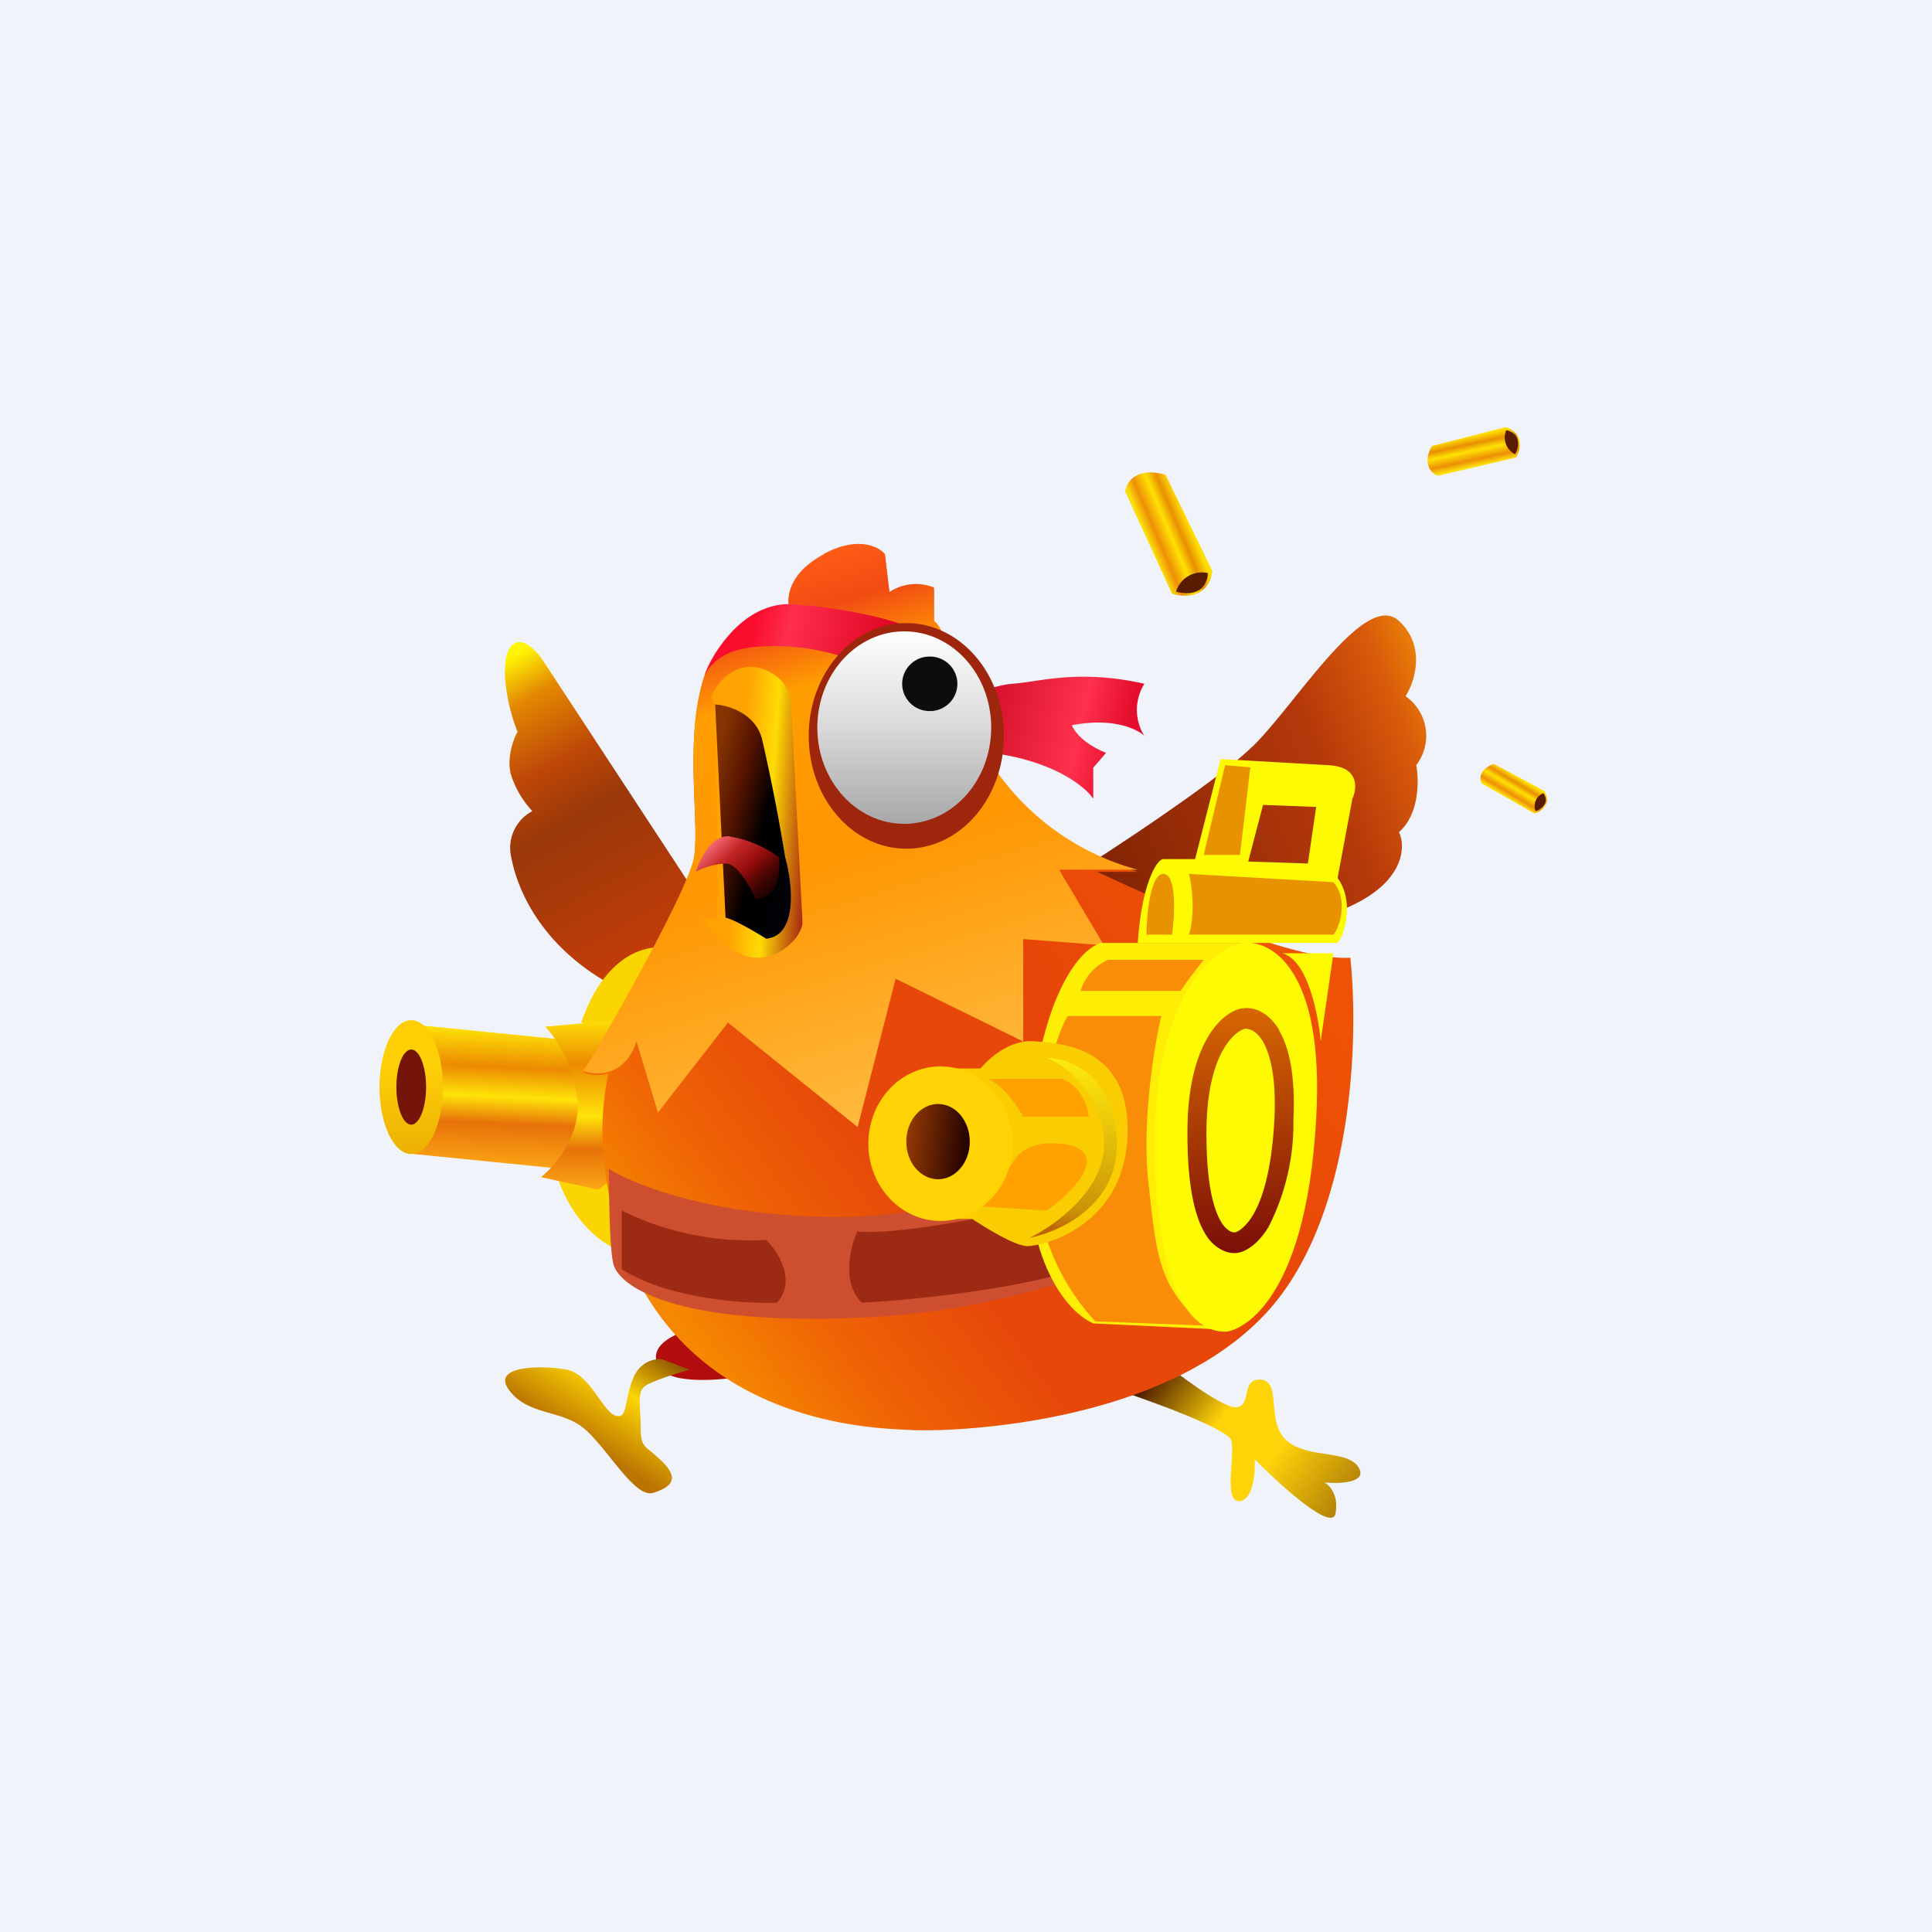 <svg xmlns="http://www.w3.org/2000/svg" width="24" height="24" fill="none" viewBox="0 0 24 24"><rect x="0" y="0" width="24" height="24" fill="#333333" stroke="none"/><g clip-path="url(#a)"><path fill="#F0F3FA" d="M0 0h24v24H0z"/><path fill="url(#b)" d="M15.557 9.274c-.441.433-1.8 1.324-2.425 1.714l1.135 1.299c.57-.219 1.877-.729 2.533-1.042.656-.312.66-.737.579-.908.257-.227.248-.652.214-.832a.6.6 0 0 0-.133-.857c.116-.18.257-.621-.081-.934-.42-.39-1.265 1.011-1.818 1.56z"/><path fill="url(#c)" d="M14.477 5.897c-.36-.103-.484.094-.501.206l.583 1.273c.377.102.492-.146.501-.283l-.583-1.2z"/><path fill="#591C00" d="M14.61 7.35a.334.334 0 0 1 .394-.231c0 .111-.077.312-.394.231"/><path fill="url(#d)" d="M17.786 5.541c-.125.232 0 .343.077.369l.973-.227c.124-.244-.039-.352-.133-.377z"/><path fill="#591C00" d="M18.823 5.644a.23.23 0 0 1-.111-.3c.08.017.214.095.11.3"/><path fill="url(#e)" d="M18.557 9.489c-.188.068-.18.193-.15.244l.656.373c.197-.073.163-.214.124-.279z"/><path fill="#591C00" d="M19.076 10.076a.17.17 0 0 1 .098-.223c.035.051.065.163-.098.223"/><path fill="#B20C0C" d="M8.173 16.958c-.129-.27.278-.424.501-.467l.737.575c-.36.077-1.114.162-1.242-.108z"/><path fill="url(#f)" d="M15.296 17.893c-.043-.142-1.003-.493-1.479-.647l.583-.365c.244.202.78.6.947.6.214 0 .056-.364.317-.343.266.03.056.523.317.755.266.235.768.107.9.343.103.184-.24.197-.428.18.064.034.18.158.137.385-.043.232-.686-.351-1.003-.672.009.162-.017.497-.184.518-.214.026-.056-.57-.107-.754"/><path fill="url(#g)" d="M7.856 17.143c.085-.232.278-.27.368-.258l.343.13c-.15.042-.471.14-.557.205-.103.077-.051.257-.051.518 0 .258.055.21.265.416.215.21.129.313-.107.39s-.578-.57-.87-.806c-.291-.231-.686-.154-.921-.467-.24-.313.42-.313.711-.257.292.052.446.514.604.57.159.052.108-.159.215-.441"/><path fill="url(#h)" d="m6.746 8.207 2.164 3.3-.87.935c-1.269-.493-1.611-1.376-1.689-1.792a.516.516 0 0 1 .262-.574 1.2 1.2 0 0 1-.262-.442c-.064-.205.026-.45.078-.544-.129-.313-.236-.883-.078-1.063.129-.145.318.06.395.18"/><path fill="url(#i)" d="m7.196 12.934-2.057-.205v1.607l1.842.184c.133-.159.399-.54.399-.832 0-.29-.124-.625-.184-.754"/><path fill="#FAD502" d="M7.221 12.699c.318-.913.888-.986 1.136-.909l-.608 1.144zm.528 2.858c-.528-.188-.785-.754-.845-1.011l.793-.129z"/><path fill="url(#j)" d="m7.671 12.673-.9.081c.108.103.335.425.399.883.06.454-.274.849-.45.986l.711.154c.528-.386.502-.698.528-1.14a1.7 1.7 0 0 0-.288-.964"/><path fill="url(#k)" d="M5.109 14.336c.217 0 .394-.373.394-.832s-.177-.831-.394-.831-.395.372-.395.831c0 .46.177.832.395.832"/><path fill="#751509" d="M5.109 13.971c.101 0 .184-.209.184-.467s-.083-.467-.184-.467c-.102 0-.185.21-.185.467 0 .258.083.467.185.467"/><path fill="url(#l)" d="M16.774 11.897c.103.943.056 3.129-.977 4.337-1.294 1.504-4.088 1.556-4.487 1.53-.394-.026-3.377-.013-3.797-3.244a3.6 3.6 0 0 1 .043-1.183.5.5 0 0 1-.309-.013c.159-.236 1.294-2.211 1.372-2.648.081-.442-.129-1.483.132-2.259a1.3 1.3 0 0 1 1.055-.857c-.035-.124 0-.424.424-.651.42-.228.686-.095.763 0l.056.47a.6.6 0 0 1 .553-.055v.416c.145.086.29.694.342.986a3.15 3.15 0 0 0 2.19 2.104h-.505c1.213.566 2.507 1.106 3.145 1.067"/><path fill="url(#m)" d="M10.23 6.883c.42-.228.686-.095.763 0l.056.471a.6.6 0 0 1 .553-.056v.416c.145.086.29.694.342.986a3.15 3.15 0 0 0 2.19 2.104h-.977l.557.939-1.003-.078v1.273l-1.585-.78-.472 1.843-1.611-1.298-.87 1.118-.266-.883c-.146.438-.501.425-.66.365.159-.236 1.294-2.212 1.372-2.649.081-.441-.129-1.483.132-2.263a1.3 1.3 0 0 1 1.055-.857c-.035-.12 0-.42.424-.647z"/><path fill="#CE4F2F" d="M7.616 15.686c-.043-.184-.052-.857-.052-1.166.326.206 1.372.617 2.957.596 1.582-.021 3.93-.926 4.908-1.376l.394.934c-.669.515-2.614 1.565-5.04 1.69-2.426.123-3.12-.4-3.167-.678"/><path fill="#9D2B13" d="M9.514 15.403a3.6 3.6 0 0 1-1.791-.365v.729c.591.373 1.53.429 1.928.416.249-.275.013-.635-.132-.78zm1.192.78c-.257-.253-.142-.695-.056-.887.57.064 2.246-.3 3.009-.493l.214.78c-.784.394-2.439.561-3.171.6z"/><path fill="url(#n)" d="M9.78 7.504c-.57.022-.921.6-1.029.883.198-.36.635-.36.9-.36 1.106 0 2.169.772 2.662 1.325.784.102 1.17.424 1.268.57v-.386l.159-.184c-.274-.108-.399-.27-.424-.343.505-.099.814.047.9.133a.61.61 0 0 1 0-.648c-.819-.184-1.294-.025-1.637 0s-.369.232-.742-.338c-.296-.459-1.491-.622-2.057-.652"/><path fill="#FDFA03" d="M14.846 10.672h-.395c-.085 0-.274.334-.317 1.041h2.482c.085-.094.214-.514 0-.806l.184-.985c.06-.129.086-.395-.291-.416l-1.346-.077zm1.084 1.17h.634l-.158 1.092c-.03-.33-.159-1.007-.476-1.092m-.24-1.843.66.025-.103.703-.741-.025z"/><path fill="#E89200" d="m15.532 9.532-.313-.026-.266 1.114h.45zm-.973 2.078h-.317c0-.21.042-.754.21-.754.17 0 .14.544.107.754m.21 0c.085-.248.034-.651 0-.754l1.795.103c.189.21.078.565 0 .651h-1.8z"/><path fill="#FEEE05" d="M15.454 11.713h-1.77c-.235.051-.745.574-.895 2.233-.146 1.663.467 2.357.793 2.494l1.607.077.265-4.8z"/><path fill="#F98D08" d="M14.953 11.923h-1.187a.62.62 0 0 0-.343.386h1.243c.081-.125.227-.309.287-.386m-.527.698h-1.162c-.085.129-.291.643-.394 1.663a2.79 2.79 0 0 0 .737 2.13l1.346.052c-.557-.493-.583-.832-.686-1.766-.086-.746.069-1.697.159-2.079"/><path fill="#FDFA03" d="M16.35 13.894c.107-1.868-.57-2.228-.922-2.181-.36.069-1.084.664-1.084 2.494 0 2.284.716 2.336.875 2.336.154 0 1.002-.309 1.131-2.649"/><path fill="url(#o)" d="M15.463 12.78c-.111.026-.48.292-.476 1.312 0 .651.099.955.189 1.097a.3.3 0 0 0 .107.107.13.13 0 0 0 .06.013c.017-.004.107-.034.214-.202.116-.188.24-.544.274-1.204.026-.527-.055-.814-.145-.969-.086-.14-.176-.158-.223-.154m.424.017c.129.215.206.566.18 1.115.008.464-.1.924-.313 1.337-.15.24-.317.317-.411.317-.03 0-.086 0-.154-.034a.5.5 0 0 1-.215-.202c-.124-.201-.223-.57-.223-1.238-.008-1.072.39-1.505.67-1.565h.008c.15-.025.33.048.463.27z"/><path fill="#FACD02" d="M12.18 13.273h-.471v1.869h.368c.167.111.536.338.686.338.184 0 1.187-.236 1.243-1.35.051-1.114-.793-1.17-1.166-1.196-.296-.021-.557.215-.66.339"/><path fill="#FFA200" d="M13.183 13.401h-.921c.188.065.377.339.45.472h.814c-.043-.317-.245-.446-.343-.472m-.184 1.638-.815-.052c.086-.116.288-.381.395-.549.128-.205.342-.257.604-.23.266.025.399.153.266.385-.107.188-.343.377-.45.446"/><path fill="#FFD304" d="M11.683 15.167c.495 0 .896-.43.896-.96s-.402-.96-.896-.96c-.495 0-.896.43-.896.96s.401.96.896.96"/><path fill="url(#p)" d="M11.653 14.649c.218 0 .394-.21.394-.467 0-.258-.176-.468-.394-.468s-.395.21-.395.467c0 .259.177.468.395.468"/><path fill="url(#q)" d="M13.873 14.156c-.043-.814-.6-1.016-.874-1.016.222.086.672.412.715 1.016.043.6-.6 1.063-.925 1.221.377-.073 1.122-.411 1.084-1.221"/><path fill="url(#r)" d="M9.33 8.284c-.291 0-.454.257-.497.39a.2.2 0 0 1 .051.129c.017.831.043 2.511.026 2.571-.021.064-.129.043-.184.026.094.167.368.497.685.497s.558-.287.558-.441L9.83 8.777c0-.334-.312-.493-.501-.493"/><path fill="url(#s)" d="M9.463 9.171c-.086-.312-.42-.411-.579-.42l.129 2.649c.107.021.381.184.506.261.398-.042.325-.694.235-1.011a23 23 0 0 0-.291-1.483z"/><path fill="url(#t)" d="M9.069 10.389c-.232-.022-.378.287-.425.441a.86.86 0 0 1 .373-.103c.146 0 .304.296.369.442a.3.3 0 0 0 .235-.129c.065-.107.065-.304.056-.39a1.4 1.4 0 0 0-.608-.257z"/><path fill="#9E260D" d="M11.259 10.543c.67 0 1.212-.627 1.212-1.401s-.543-1.402-1.213-1.402-1.212.628-1.212 1.402.543 1.401 1.213 1.401"/><path fill="url(#u)" d="M11.233 10.234c.596 0 1.08-.535 1.08-1.196s-.484-1.195-1.08-1.195-1.08.535-1.08 1.195.483 1.196 1.08 1.196"/><path fill="#0C0E0D" d="M11.55 8.833a.34.34 0 0 0 .343-.339.34.34 0 0 0-.343-.338.34.34 0 0 0-.343.338.34.34 0 0 0 .343.339"/></g><defs><linearGradient id="b" x1="17.644" x2="12.853" y1="7.791" y2="9.677" gradientUnits="userSpaceOnUse"><stop stop-color="#EF8807"/><stop offset=".13" stop-color="#D85A0A"/><stop offset=".34" stop-color="#B5380A"/><stop offset=".51" stop-color="#A83308"/><stop offset="1" stop-color="#7C2204"/></linearGradient><linearGradient id="c" x1="14.661" x2="14.164" y1="6.261" y2="6.471" gradientUnits="userSpaceOnUse"><stop stop-color="#FFDF01"/><stop offset=".25" stop-color="#E88F02"/><stop offset=".48" stop-color="#FFE103"/><stop offset=".78" stop-color="#EE8E06"/><stop offset="1" stop-color="#FBE008"/></linearGradient><linearGradient id="d" x1="18.064" x2="18.142" y1="5.464" y2="5.833" gradientUnits="userSpaceOnUse"><stop stop-color="#FFDF01"/><stop offset=".25" stop-color="#E88F02"/><stop offset=".48" stop-color="#FFE103"/><stop offset=".78" stop-color="#EE8E06"/><stop offset="1" stop-color="#FBE008"/></linearGradient><linearGradient id="e" x1="18.75" x2="18.604" y1="9.592" y2="9.836" gradientUnits="userSpaceOnUse"><stop stop-color="#FFDF01"/><stop offset=".25" stop-color="#E88F02"/><stop offset=".48" stop-color="#FFE103"/><stop offset=".78" stop-color="#EE8E06"/><stop offset="1" stop-color="#FBE008"/></linearGradient><linearGradient id="f" x1="14.374" x2="16.616" y1="17.036" y2="18.733" gradientUnits="userSpaceOnUse"><stop stop-color="#522100"/><stop offset=".35" stop-color="#FED308"/><stop offset=".63" stop-color="#FFD50A"/><stop offset="1" stop-color="#B78407"/></linearGradient><linearGradient id="g" x1="8.409" x2="7.594" y1="16.881" y2="18.171" gradientUnits="userSpaceOnUse"><stop stop-color="#894E02"/><stop offset=".45" stop-color="#FDD500"/><stop offset=".98" stop-color="#BB7402"/></linearGradient><linearGradient id="h" x1="6.403" x2="8.439" y1="8.13" y2="11.82" gradientUnits="userSpaceOnUse"><stop stop-color="#FFF505"/><stop offset=".13" stop-color="#E48801"/><stop offset=".34" stop-color="#BD4707"/><stop offset=".51" stop-color="#9A3809"/><stop offset="1" stop-color="#C53D09"/></linearGradient><linearGradient id="i" x1="6.244" x2="6.167" y1="12.806" y2="14.546" gradientUnits="userSpaceOnUse"><stop stop-color="#FDDE06"/><stop offset=".26" stop-color="#EC8A01"/><stop offset=".47" stop-color="#FFE309"/><stop offset=".66" stop-color="#E77209"/><stop offset=".98" stop-color="#FCA615"/></linearGradient><linearGradient id="j" x1="7.341" x2="7.341" y1="12.673" y2="14.777" gradientUnits="userSpaceOnUse"><stop stop-color="#FDDE06"/><stop offset=".26" stop-color="#EC8A01"/><stop offset=".57" stop-color="#FFE309"/><stop offset=".76" stop-color="#E77209"/><stop offset="1" stop-color="#FCA615"/></linearGradient><linearGradient id="k" x1="5.109" x2="5.109" y1="12.673" y2="14.336" gradientUnits="userSpaceOnUse"><stop stop-color="#FFCD02"/><stop offset=".32" stop-color="#FFD108"/><stop offset="1" stop-color="#ECB002"/></linearGradient><linearGradient id="l" x1="7.959" x2="15.009" y1="15.711" y2="10.556" gradientUnits="userSpaceOnUse"><stop stop-color="#F68701"/><stop offset=".17" stop-color="#EF6205"/><stop offset=".37" stop-color="#E64809"/><stop offset=".7" stop-color="#E84608"/><stop offset="1" stop-color="#EE5205"/></linearGradient><linearGradient id="m" x1="10.414" x2="12.437" y1="6.827" y2="13.376" gradientUnits="userSpaceOnUse"><stop stop-color="#FE5B16"/><stop offset=".09" stop-color="#F24B13"/><stop offset=".22" stop-color="#FF9E01"/><stop offset=".53" stop-color="#FF9602"/><stop offset="1" stop-color="#FFB93D"/></linearGradient><linearGradient id="n" x1="9.411" x2="14.083" y1="7.637" y2="8.687" gradientUnits="userSpaceOnUse"><stop stop-color="#FB0E2D"/><stop offset=".09" stop-color="#FE2E4E"/><stop offset=".32" stop-color="#E30A27"/><stop offset=".55" stop-color="#C6061F"/><stop offset=".88" stop-color="#FF314D"/><stop offset="1" stop-color="#E40D2C"/></linearGradient><linearGradient id="o" x1="15.403" x2="15.42" y1="12.523" y2="15.566" gradientUnits="userSpaceOnUse"><stop stop-color="#D76701"/><stop offset="1" stop-color="#7C0E07"/></linearGradient><linearGradient id="p" x1="11.258" x2="12.021" y1="14.181" y2="14.263" gradientUnits="userSpaceOnUse"><stop stop-color="#933905"/><stop offset="1" stop-color="#230100"/></linearGradient><linearGradient id="q" x1="13.333" x2="13.114" y1="13.14" y2="15.274" gradientUnits="userSpaceOnUse"><stop stop-color="#FFEB0C"/><stop offset=".88" stop-color="#CA9307"/><stop offset="1" stop-color="#BE6604"/></linearGradient><linearGradient id="r" x1="8.876" x2="10.179" y1="8.481" y2="8.58" gradientUnits="userSpaceOnUse"><stop offset=".32" stop-color="#FFA302"/><stop offset=".62" stop-color="#FFDB06"/><stop offset="1" stop-color="#A92C0E"/></linearGradient><linearGradient id="s" x1="9.017" x2="10.226" y1="8.961" y2="9.279" gradientUnits="userSpaceOnUse"><stop stop-color="#853301"/><stop offset=".32" stop-color="#531200"/><stop offset=".62" stop-color="#010000"/><stop offset="1" stop-color="#000205"/></linearGradient><linearGradient id="t" x1="8.79" x2="9.446" y1="10.444" y2="11.152" gradientUnits="userSpaceOnUse"><stop stop-color="#FF7887"/><stop offset=".32" stop-color="#C52726"/><stop offset=".62" stop-color="#900B0C"/><stop offset="1" stop-color="#550601" stop-opacity=".4"/></linearGradient><linearGradient id="u" x1="11.233" x2="11.233" y1="7.843" y2="10.234" gradientUnits="userSpaceOnUse"><stop stop-color="#fff"/><stop offset=".49" stop-color="#DBD9DA"/><stop offset="1" stop-color="#A8A8A8"/></linearGradient><clipPath id="a"><path fill="#fff" d="M0 0h24v24H0z"/></clipPath></defs></svg>